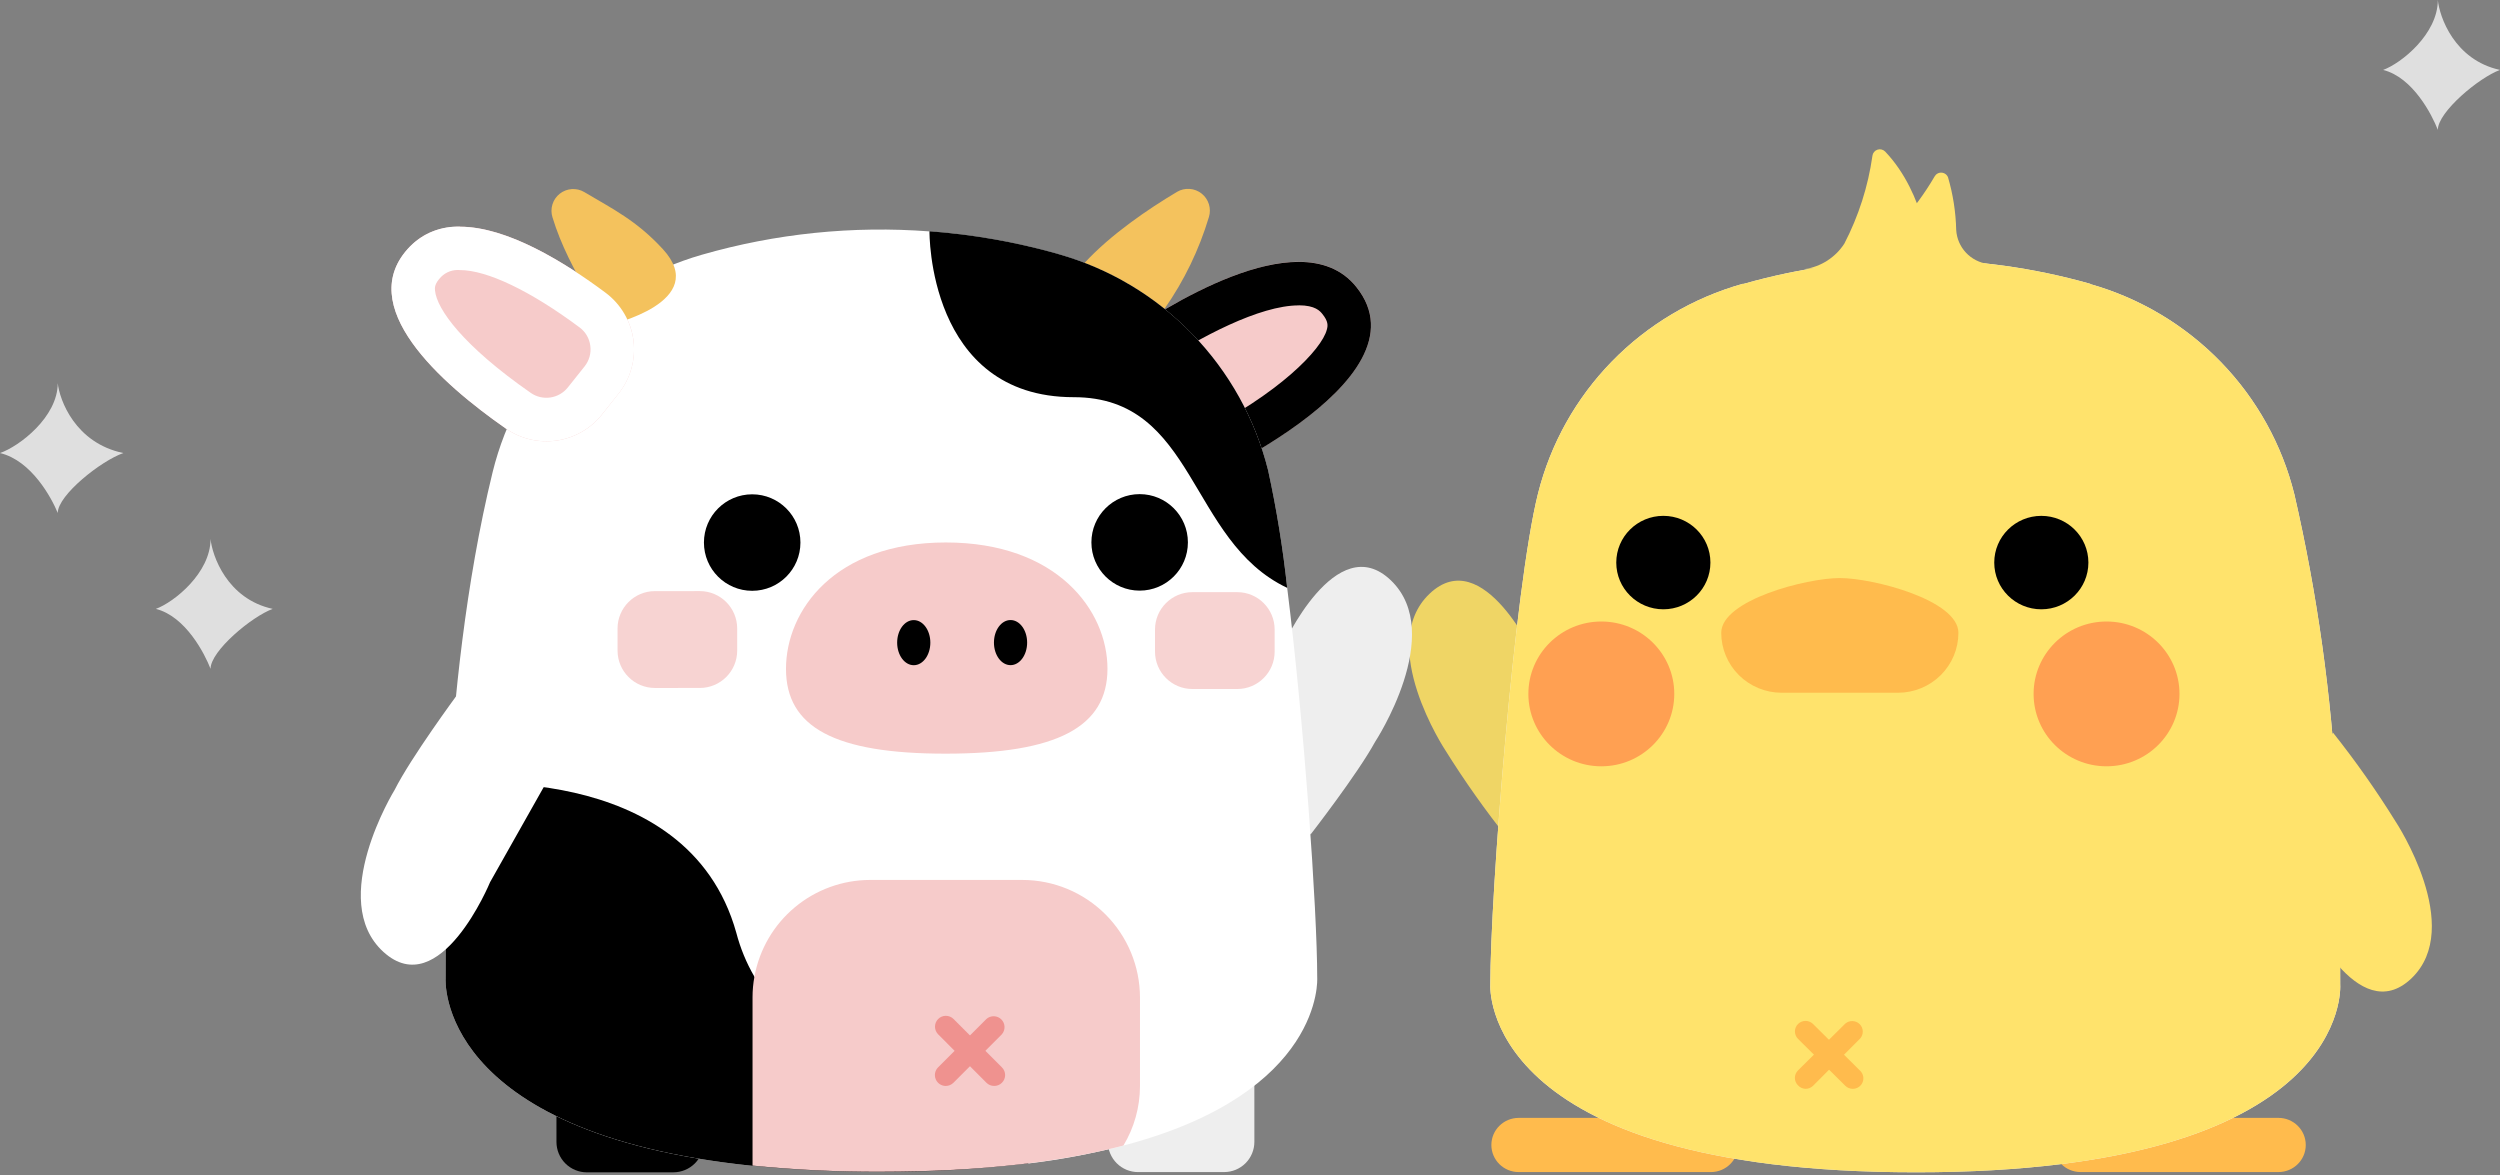 <svg width="385" height="181" viewBox="0 0 385 181" fill="none" xmlns="http://www.w3.org/2000/svg">
<rect x="0" y="0" width="385" height="181" fill="#808080" stroke="none"/>
<g clip-path="url(#clip0_508_1443)">
<path d="M222.568 115.517C222.568 115.517 211.873 99.312 220.151 91.436C228.43 83.56 236.479 101.338 236.479 101.338L242.357 111.417L232.283 129.243C228.781 124.857 225.537 120.274 222.568 115.517Z" fill="#EFD565"/>
<path d="M320.423 172.152L350.875 172.152C353.201 172.152 355.087 174.021 355.087 176.325C355.087 178.63 353.201 180.498 350.875 180.498L320.423 180.498C318.096 180.498 316.21 178.63 316.21 176.325C316.21 174.021 318.096 172.152 320.423 172.152Z" fill="#FFBB4D"/>
<path d="M233.884 172.154L263.47 172.154C265.797 172.154 267.683 174.022 267.683 176.327C267.683 178.631 265.797 180.5 263.47 180.5L233.884 180.5C231.557 180.5 229.671 178.631 229.671 176.327C229.671 174.022 231.557 172.154 233.884 172.154Z" fill="#FFBB4D"/>
<path d="M321.909 43.712C304.466 38.762 285.975 38.762 268.533 43.712L268.369 43.712C260.719 45.865 253.776 49.983 248.243 55.651C242.71 61.319 238.782 68.336 236.856 75.993C233.199 90.578 229.509 137.703 229.509 151.656C229.509 151.656 227.68 180.534 295.082 180.534C362.484 180.534 360.394 151.656 360.394 151.656C360.394 151.656 360.394 131.513 359.871 122.778C359.046 107.08 356.861 91.482 353.34 76.155C351.442 68.481 347.533 61.442 342.011 55.75C336.488 50.058 329.548 45.916 321.892 43.745L321.909 43.712Z" fill="#F2F2F2"/>
<path d="M321.909 43.712C304.466 38.762 285.975 38.762 268.533 43.712L268.369 43.712C260.719 45.865 253.776 49.983 248.243 55.651C242.71 61.319 238.782 68.336 236.856 75.993C233.199 90.578 229.509 137.703 229.509 151.656C229.509 151.656 227.68 180.534 295.082 180.534C362.484 180.534 360.394 151.656 360.394 151.656C360.394 151.656 360.394 131.513 359.871 122.778C359.046 107.08 356.861 91.482 353.34 76.155C351.442 68.481 347.533 61.442 342.011 55.75C336.488 50.058 329.548 45.916 321.892 43.745L321.909 43.712Z" fill="#FFE36C"/>
<path d="M256.154 93.832C252.151 93.832 248.905 90.61 248.905 86.637C248.905 82.663 252.151 79.441 256.154 79.441C260.158 79.441 263.404 82.663 263.404 86.637C263.404 90.61 260.158 93.832 256.154 93.832Z" fill="black"/>
<path d="M314.364 93.833C310.36 93.833 307.114 90.612 307.114 86.638C307.114 82.664 310.36 79.443 314.364 79.443C318.367 79.443 321.613 82.664 321.613 86.638C321.613 90.612 318.367 93.833 314.364 93.833Z" fill="black"/>
<path d="M368.965 126.585C368.965 126.585 379.644 142.79 371.349 150.682C363.054 158.574 355.021 140.748 355.021 140.748L349.176 130.653L359.283 112.827C362.776 117.223 366.008 121.817 368.965 126.585Z" fill="#FFE36C"/>
<path d="M278.052 167.68C278.267 167.681 278.48 167.64 278.678 167.559C278.877 167.479 279.058 167.36 279.211 167.21L286.477 159.917C286.744 159.607 286.884 159.209 286.868 158.801C286.852 158.393 286.682 158.006 286.391 157.717C286.101 157.429 285.711 157.26 285.3 157.244C284.889 157.228 284.487 157.367 284.175 157.632L276.892 164.844C276.739 164.994 276.618 165.174 276.535 165.371C276.452 165.569 276.409 165.78 276.409 165.994C276.409 166.208 276.452 166.42 276.535 166.618C276.618 166.815 276.739 166.994 276.892 167.145C277.039 167.307 277.218 167.438 277.417 167.53C277.616 167.621 277.832 167.672 278.052 167.68Z" fill="#FFBB4D"/>
<path d="M285.318 167.68C285.642 167.682 285.959 167.588 286.23 167.41C286.5 167.232 286.711 166.978 286.835 166.681C286.96 166.384 286.992 166.056 286.928 165.741C286.864 165.425 286.707 165.136 286.477 164.909L279.211 157.698C279.059 157.546 278.879 157.425 278.68 157.343C278.481 157.261 278.267 157.218 278.052 157.218C277.836 157.218 277.623 157.261 277.424 157.343C277.225 157.425 277.044 157.546 276.892 157.698C276.588 158.001 276.418 158.412 276.418 158.84C276.418 159.268 276.588 159.679 276.892 159.983L284.175 167.21C284.479 167.51 284.889 167.678 285.318 167.68Z" fill="#FFBB4D"/>
<path d="M324.408 118.01C318.203 118.01 313.174 113.019 313.174 106.861C313.174 100.704 318.203 95.712 324.408 95.712C330.612 95.712 335.641 100.704 335.641 106.861C335.641 113.019 330.612 118.01 324.408 118.01Z" fill="#FFA052"/>
<path d="M246.604 118.011C240.4 118.011 235.37 113.019 235.37 106.862C235.37 100.704 240.4 95.712 246.604 95.712C252.808 95.712 257.838 100.704 257.838 106.862C257.838 113.019 252.808 118.011 246.604 118.011Z" fill="#FFA052"/>
<path d="M274.361 106.683L292.322 106.683C294.782 106.674 297.138 105.7 298.876 103.972C300.614 102.244 301.592 99.903 301.596 97.462C301.596 92.406 288.436 89.019 283.325 89.019C278.231 89.019 265.07 92.406 265.07 97.462C265.075 99.906 266.055 102.249 267.796 103.977C269.538 105.706 271.898 106.679 274.361 106.683Z" fill="#FFBB4D"/>
<path d="M297.286 39.998C297.286 39.998 296.6 29.935 290.314 23.339C290.164 23.184 289.973 23.075 289.763 23.023C289.553 22.972 289.333 22.981 289.128 23.048C288.923 23.116 288.741 23.241 288.604 23.407C288.467 23.573 288.381 23.774 288.355 23.988C287.688 28.707 286.225 33.282 284.028 37.519C283.352 38.565 282.459 39.456 281.409 40.132C280.359 40.808 279.175 41.255 277.937 41.441" fill="#FFE36C"/>
<path d="M285.759 40.439C290.725 36.938 294.874 32.417 297.924 27.183C298.027 26.992 298.184 26.834 298.375 26.728C298.566 26.623 298.784 26.574 299.002 26.588C299.221 26.601 299.431 26.677 299.607 26.805C299.783 26.934 299.919 27.11 299.997 27.313C300.769 29.948 301.191 32.672 301.255 35.415C301.331 36.717 301.861 37.952 302.755 38.907C303.649 39.862 304.851 40.478 306.153 40.65" fill="#FFE36C"/>
</g>
<path d="M211.754 114.262C211.754 114.262 222.713 97.599 214.226 89.402C205.739 81.205 197.48 99.643 197.48 99.643L191.472 110.05L201.831 128.509C201.831 128.509 209.095 119.152 211.754 114.262Z" fill="#EEEEEE"/>
<path d="M175.269 180.503L188.521 180.499C189.756 180.498 190.939 180.007 191.812 179.134C192.684 178.261 193.174 177.077 193.174 175.843L193.17 165.305L170.609 165.312L170.613 175.85C170.613 177.085 171.104 178.269 171.977 179.141C172.851 180.014 174.035 180.504 175.269 180.503Z" fill="#EEEEEE"/>
<path d="M90.379 180.541L103.7 180.537C104.942 180.536 106.133 180.043 107.01 179.164C107.888 178.286 108.381 177.095 108.381 175.853L108.377 165.342L85.692 165.35L85.695 175.861C85.696 177.103 86.189 178.293 87.068 179.171C87.946 180.049 89.137 180.542 90.379 180.541Z" fill="black"/>
<path d="M168.917 54.682C168.917 54.682 198.543 31.355 208.86 44.158C220.717 58.867 182.3 75.275 182.3 75.275L168.917 54.682Z" fill="#F6CBCA"/>
<path d="M200.002 47.017C202.564 47.017 203.296 47.921 203.648 48.356C204.56 49.489 204.505 50.131 204.339 50.739C203.565 53.846 196.874 60.676 184.741 66.76L178.001 56.402C184.782 51.892 194.015 47.031 199.988 47.031L200.002 47.017ZM199.988 40.332C187.151 40.332 168.913 54.696 168.913 54.696L182.296 75.289C182.296 75.289 220.712 58.881 208.855 44.172C206.632 41.409 203.517 40.332 199.988 40.332Z" fill="black"/>
<path d="M179.349 47.534C182.36 43.225 184.663 38.462 186.172 33.426C186.371 32.78 186.37 32.09 186.17 31.445C185.97 30.8 185.58 30.23 185.051 29.81C184.522 29.39 183.879 29.139 183.205 29.091C182.532 29.042 181.859 29.198 181.276 29.538C176.856 32.176 171.097 36.071 167.029 40.483C159.543 48.611 179.349 47.534 179.349 47.534Z" fill="#F4C25D"/>
<path d="M173.005 176.416C168.196 177.66 163.31 178.582 158.379 179.178C150.838 180.093 143.248 180.531 135.652 180.49C129.052 180.519 122.455 180.203 115.888 179.544C66.982 174.496 68.625 150.692 68.625 150.692C68.625 150.692 68.625 129.892 69.15 120.873C69.882 108.401 71.65 89.942 75.862 72.719C77.81 64.796 81.814 57.528 87.471 51.648C93.127 45.769 100.236 41.486 108.077 39.234C119.457 35.957 131.33 34.739 143.138 35.636L143.172 35.636C149.815 36.128 156.392 37.285 162.805 39.089L162.971 39.144C170.815 41.359 177.936 45.607 183.611 51.458C189.286 57.309 193.315 64.555 195.289 72.464C196.591 78.422 197.57 84.445 198.224 90.509C200.814 111.157 202.851 140.057 202.851 150.588C202.851 150.623 203.963 168.281 173.005 176.416Z" fill="white"/>
<path d="M158.379 179.177C150.838 180.093 143.248 180.531 135.652 180.489C129.052 180.518 122.455 180.202 115.888 179.543C66.982 174.495 68.625 150.691 68.625 150.691C68.625 150.691 68.625 129.891 69.15 120.872C69.15 120.872 105.819 116.487 113.395 143.661C114.01 146.012 114.939 148.27 116.157 150.374C126.288 167.458 150.099 153.826 158.192 178.59C158.27 178.78 158.333 178.977 158.379 179.177Z" fill="black"/>
<path d="M198.227 90.53C182.944 83.306 184.222 61.16 165.349 61.167C142.802 61.167 143.14 35.616 143.14 35.616L143.174 35.616C149.818 36.108 156.395 37.265 162.807 39.069L162.973 39.124C170.818 41.339 177.938 45.587 183.613 51.438C189.288 57.289 193.317 64.535 195.292 72.444C196.594 78.415 197.574 84.453 198.227 90.53Z" fill="black"/>
<path d="M175.557 153.624L175.557 167.284C175.549 170.502 174.669 173.657 173.008 176.413C163.741 178.844 151.601 180.439 135.656 180.446C129.056 180.475 122.459 180.159 115.891 179.5L115.891 153.59C115.89 152.496 115.992 151.405 116.195 150.33C116.967 146.177 119.165 142.424 122.409 139.719C125.653 137.013 129.74 135.525 133.964 135.511L157.443 135.511C162.246 135.514 166.851 137.424 170.247 140.82C173.643 144.216 175.553 148.821 175.557 153.624Z" fill="#F6CBCA"/>
<path d="M175.506 90.957C171.403 90.957 168.076 87.63 168.076 83.527C168.076 79.423 171.403 76.096 175.506 76.096C179.61 76.096 182.937 79.423 182.937 83.527C182.937 87.63 179.61 90.957 175.506 90.957Z" fill="black"/>
<path d="M115.837 90.984C111.733 90.984 108.406 87.658 108.406 83.554C108.406 79.45 111.733 76.124 115.837 76.124C119.941 76.124 123.267 79.45 123.267 83.554C123.267 87.658 119.941 90.985 115.837 90.984Z" fill="black"/>
<path d="M170.55 102.986C170.55 94.009 162.774 83.533 145.648 83.54C128.522 83.546 121.043 94.022 121.043 103.007C121.043 111.991 128.529 116.072 145.655 116.065C162.781 116.059 170.55 111.963 170.55 102.986Z" fill="#F6CBCA"/>
<path d="M140.717 102.442C139.306 102.442 138.162 100.887 138.162 98.968C138.162 97.05 139.306 95.495 140.717 95.495C142.129 95.495 143.273 97.05 143.273 98.968C143.273 100.887 142.129 102.442 140.717 102.442Z" fill="black"/>
<path d="M155.624 102.433C154.212 102.433 153.068 100.878 153.068 98.96C153.068 97.041 154.212 95.486 155.624 95.486C157.035 95.486 158.179 97.041 158.179 98.96C158.179 100.878 157.035 102.433 155.624 102.433Z" fill="black"/>
<path d="M95.258 60.608C96.171 59.465 96.844 58.151 97.238 56.742C97.632 55.334 97.739 53.861 97.552 52.411C97.365 50.961 96.888 49.563 96.15 48.3C95.412 47.038 94.428 45.937 93.256 45.063C84.278 38.358 70.467 30.444 63.161 37.943C54.259 47.045 67.995 59.102 77.904 66.001C80.181 67.588 82.976 68.249 85.721 67.85C88.467 67.451 90.959 66.022 92.689 63.853L95.258 60.608Z" fill="#F6CBCA"/>
<path d="M60.768 121.653C60.768 121.653 50.313 138.641 59.042 146.589C67.771 154.538 75.47 135.858 75.47 135.858L84.116 120.534L70.305 107.137C70.305 107.137 63.275 116.674 60.768 121.653Z" fill="white"/>
<path d="M153.098 167.232C152.879 167.235 152.661 167.194 152.458 167.111C152.255 167.028 152.071 166.905 151.917 166.749L144.479 159.291C144.324 159.136 144.201 158.952 144.116 158.749C144.032 158.546 143.988 158.329 143.988 158.109C143.988 157.889 144.031 157.672 144.114 157.469C144.198 157.266 144.321 157.081 144.476 156.926C144.631 156.77 144.815 156.647 145.018 156.562C145.221 156.478 145.438 156.434 145.658 156.434C145.878 156.434 146.095 156.477 146.298 156.56C146.501 156.644 146.686 156.767 146.841 156.922L154.299 164.38C154.455 164.535 154.579 164.719 154.663 164.922C154.747 165.124 154.791 165.342 154.791 165.561C154.791 165.781 154.747 165.998 154.663 166.201C154.579 166.403 154.455 166.587 154.299 166.742C154.143 166.901 153.956 167.027 153.749 167.111C153.543 167.196 153.321 167.237 153.098 167.232Z" fill="#EF928F"/>
<path d="M145.64 167.238C145.309 167.236 144.987 167.136 144.713 166.951C144.439 166.767 144.226 166.506 144.1 166.2C143.974 165.895 143.941 165.559 144.005 165.235C144.068 164.911 144.226 164.613 144.459 164.379L151.91 156.921C152.23 156.638 152.646 156.488 153.073 156.501C153.5 156.514 153.906 156.689 154.208 156.991C154.51 157.294 154.685 157.699 154.698 158.126C154.712 158.553 154.562 158.969 154.279 159.289L146.827 166.747C146.511 167.06 146.085 167.236 145.64 167.238Z" fill="#EF928F"/>
<path d="M107.771 105.946L100.865 105.948C97.684 105.949 95.105 103.372 95.104 100.191L95.102 96.793C95.101 93.612 97.679 91.033 100.86 91.032L107.765 91.029C110.946 91.028 113.526 93.606 113.527 96.787L113.528 100.184C113.529 103.365 110.951 105.945 107.771 105.946Z" fill="#F7D3D2"/>
<path d="M190.536 106.108L183.63 106.108C180.449 106.108 177.871 103.529 177.871 100.349L177.871 96.951C177.871 93.77 180.449 91.192 183.63 91.192L190.536 91.192C193.717 91.192 196.295 93.77 196.295 96.951L196.295 100.349C196.295 103.529 193.717 106.108 190.536 106.108Z" fill="#F7D3D2"/>
<path d="M93.851 50.038C93.851 50.038 87.636 41.917 85.081 33.464C84.878 32.818 84.876 32.126 85.075 31.479C85.273 30.831 85.663 30.26 86.194 29.839C86.724 29.418 87.369 29.167 88.044 29.12C88.72 29.073 89.394 29.232 89.977 29.576C94.397 32.207 97.994 33.941 102.062 38.346C109.555 46.474 93.851 50.038 93.851 50.038Z" fill="#F4C25D"/>
<path d="M70.832 41.592C75.01 41.592 81.723 44.81 89.257 50.424C89.709 50.758 90.089 51.181 90.373 51.667C90.656 52.152 90.838 52.691 90.907 53.249C90.983 53.812 90.944 54.384 90.792 54.931C90.64 55.478 90.378 55.989 90.023 56.432L87.448 59.664C86.78 60.505 85.816 61.059 84.754 61.214C83.692 61.37 82.61 61.114 81.73 60.5C71.274 53.221 67.262 47.593 66.993 44.748C66.951 44.327 66.896 43.698 67.946 42.621C68.323 42.248 68.776 41.963 69.275 41.786C69.774 41.608 70.305 41.542 70.832 41.592ZM70.832 34.9C69.413 34.851 67.999 35.096 66.679 35.618C65.359 36.141 64.161 36.931 63.16 37.939C54.259 47.04 67.994 59.098 77.904 65.997C80.18 67.583 82.975 68.244 85.721 67.845C88.467 67.446 90.958 66.018 92.689 63.849L95.258 60.624C96.17 59.481 96.844 58.167 97.237 56.759C97.632 55.35 97.738 53.877 97.551 52.427C97.365 50.977 96.888 49.579 96.15 48.317C95.412 47.054 94.427 45.953 93.255 45.079C86.854 40.3 78.028 34.914 70.832 34.921L70.832 34.9Z" fill="white"/>
<path d="M19 69.769C11.562 68.231 9.163 61.564 8.894 59C8.894 64.231 2.965 68.744 -2.83998e-06 69.769C4.851 70.923 7.95 76.692 8.894 79C8.894 76.231 15.631 70.923 19 69.769Z" fill="white" fill-opacity="0.75"/>
<path d="M385 10.769C377.953 9.231 375.681 2.564 375.426 -4.02327e-09C375.426 5.231 369.809 9.744 367 10.769C371.596 11.923 374.532 17.692 375.426 20C375.426 17.231 381.809 11.923 385 10.769Z" fill="white" fill-opacity="0.75"/>
<path d="M42 93.769C34.953 92.231 32.681 85.564 32.425 83C32.425 88.231 26.808 92.744 24 93.769C28.596 94.923 31.532 100.692 32.425 103C32.425 100.231 38.809 94.923 42 93.769Z" fill="white" fill-opacity="0.75"/>
<defs>
<clipPath id="clip0_508_1443">
<rect width="157.5" height="157.5" fill="white" transform="matrix(-1 0 -1.3642e-06 1 374.5 23)"/>
</clipPath>
</defs>
</svg>
